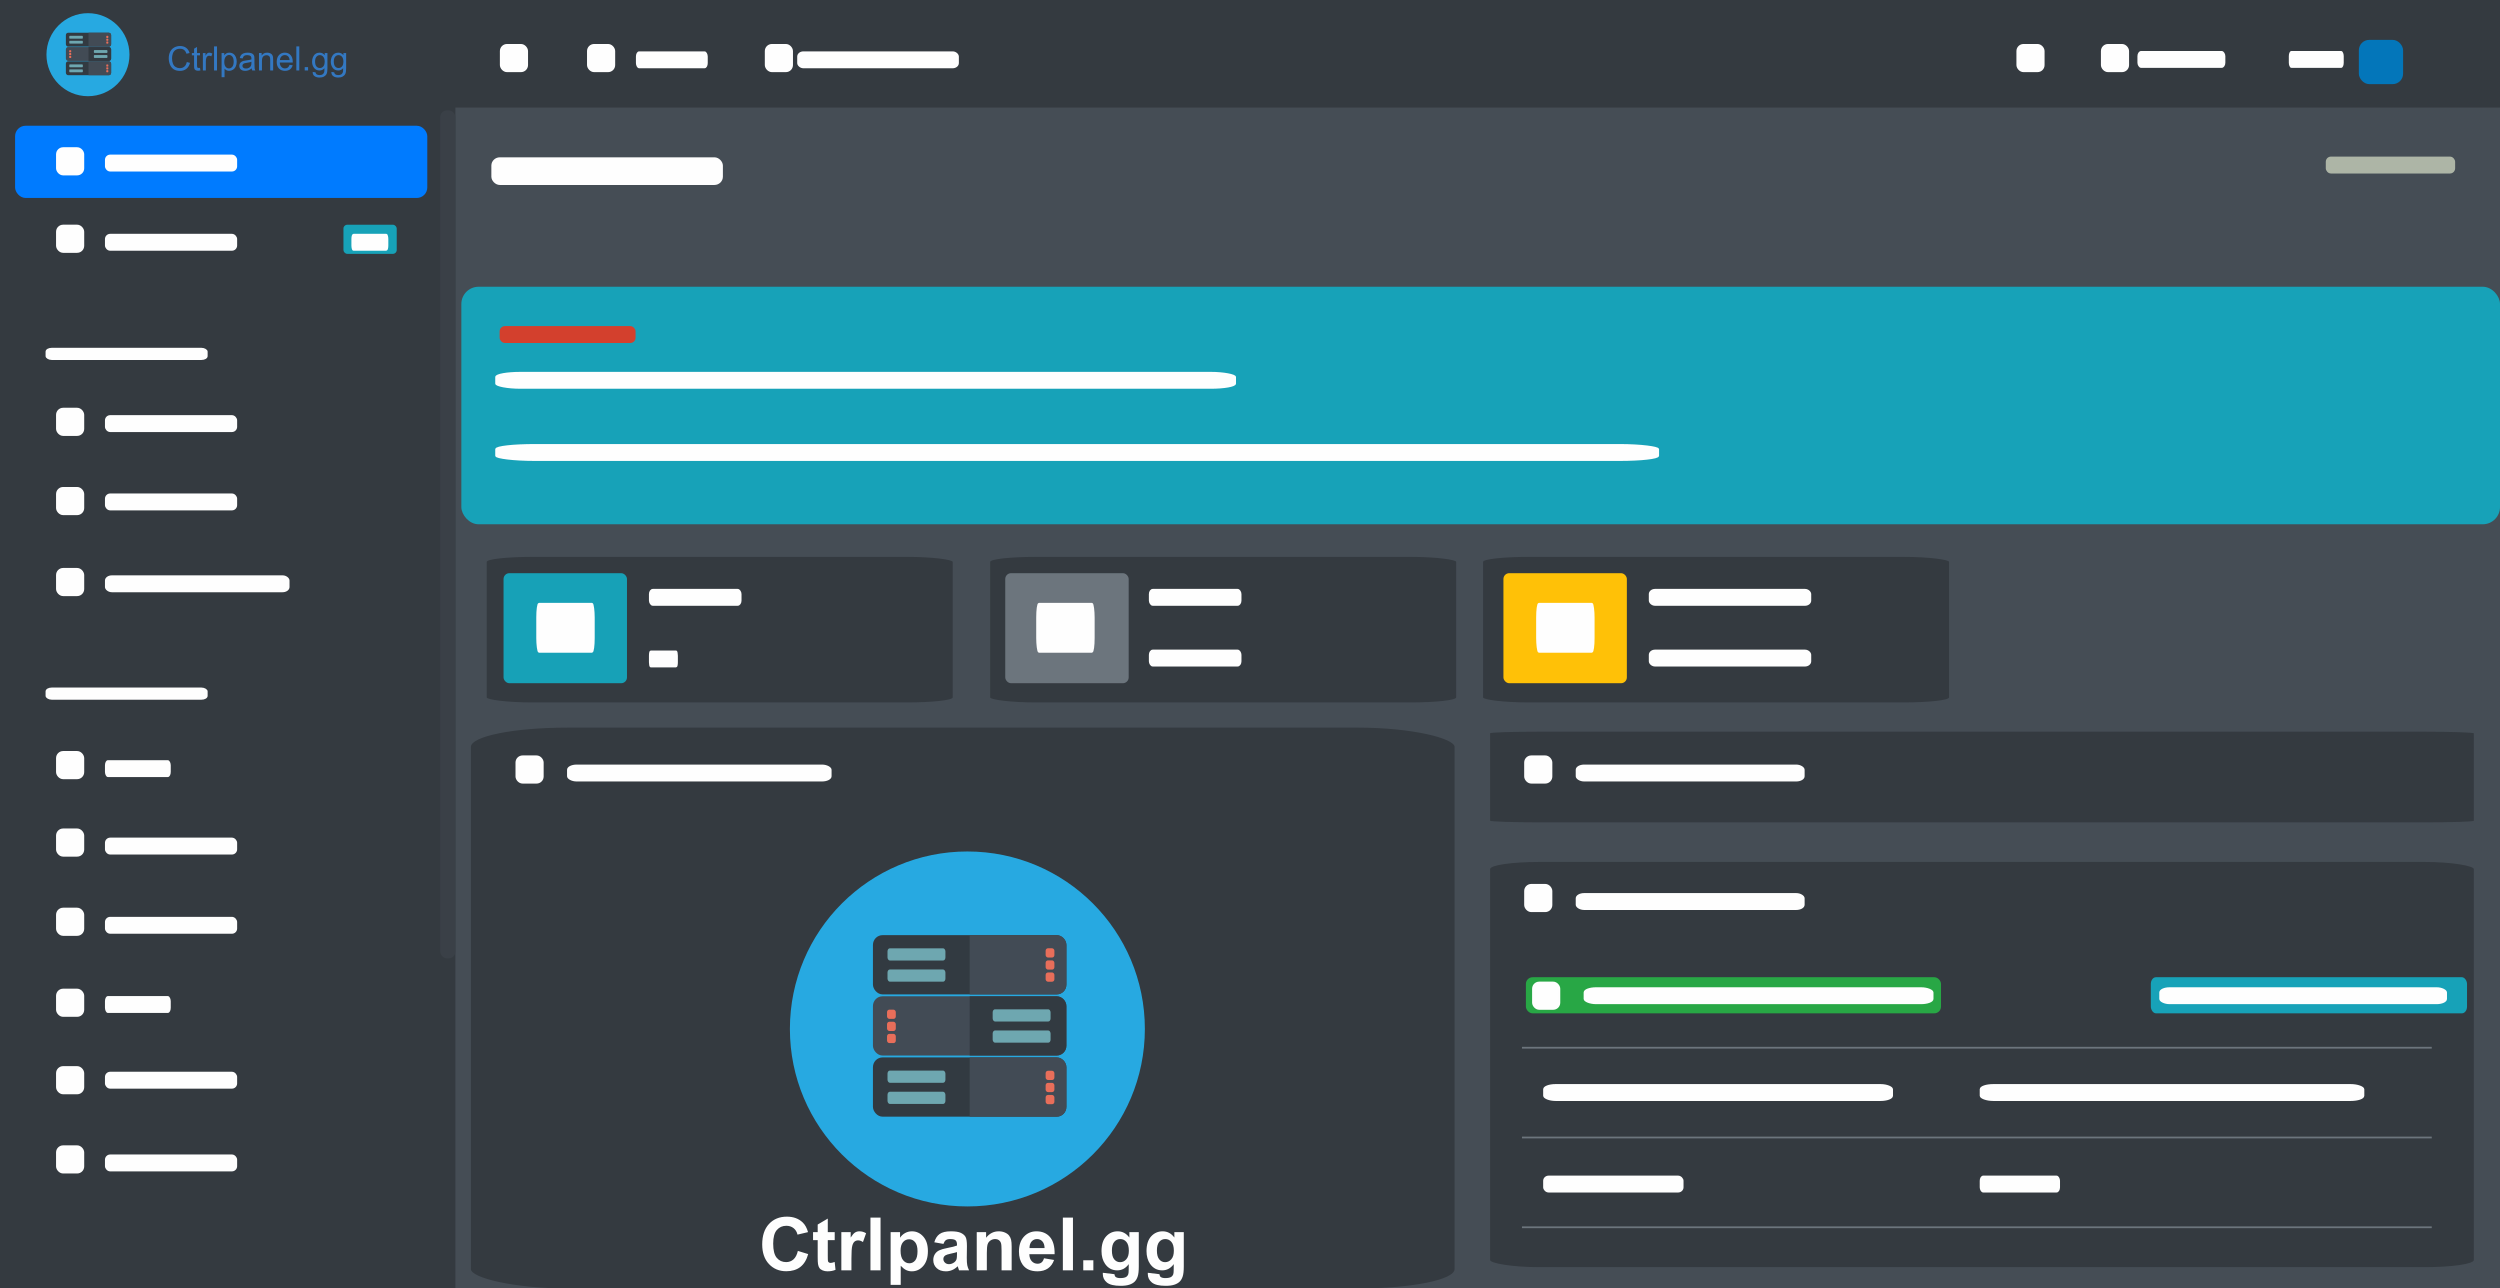 <svg xmlns="http://www.w3.org/2000/svg" xmlns:xlink="http://www.w3.org/1999/xlink" xmlns:xodm="http://www.corel.com/coreldraw/odm/2003" xml:space="preserve" version="1.1" style="shape-rendering:geometricPrecision; text-rendering:geometricPrecision; image-rendering:optimizeQuality; fill-rule:evenodd; clip-rule:evenodd" viewBox="-3437.24 5363.34 28403.53 14638.42">
 <rect x="-3437.24" y="5363.34" width="28403.53" height="14638.42" fill="#333333" stroke="none"/>
 <defs>
  <style type="text/css">
   <![CDATA[
    .str0 {stroke:#FEFEFE;stroke-width:20;stroke-miterlimit:22.926}
    .str1 {stroke:#6C757D;stroke-width:20;stroke-miterlimit:22.926}
    .str3 {stroke:#ADB5A6;stroke-width:20;stroke-miterlimit:22.926}
    .str2 {stroke:#D3402D;stroke-width:20;stroke-miterlimit:22.926}
    .fil10 {fill:none}
    .fil9 {fill:#FEFEFE}
    .fil4 {fill:#007BFF}
    .fil3 {fill:#0376BA}
    .fil5 {fill:#17A1B7}
    .fil2 {fill:#17A2B8}
    .fil13 {fill:#27A9E1}
    .fil8 {fill:#28A745}
    .fil15 {fill:#323A41}
    .fil1 {fill:#343A40}
    .fil20 {fill:#3A4047}
    .fil14 {fill:#424B55}
    .fil0 {fill:#454D55}
    .fil6 {fill:#6C757D}
    .fil16 {fill:#6EA7B0}
    .fil12 {fill:#ADB5A6}
    .fil11 {fill:#D3402D}
    .fil17 {fill:#E86E5A}
    .fil7 {fill:#FFC107}
    .fil19 {fill:#FEFEFE;fill-rule:nonzero}
    .fil18 {fill:#3378C2;fill-rule:nonzero}
   ]]>
  </style>
 </defs>
 <g id="Capa_x0020_1">
  <g id="_1959183204976">
   <rect class="fil0" x="-3437.21" y="5363.34" width="28403.5" height="14638.41"/>
   <rect class="fil1" x="-3437.22" y="5363.34" width="5173.77" height="14638.41"/>
   <rect class="fil1" x="-3437.24" y="5363.35" width="28403.5" height="1222.11"/>
   <rect class="fil1" x="2092.63" y="11690.27" width="5294.38" height="1653.65" rx="516.93" ry="57.07"/>
   <rect class="fil1" x="7812.63" y="11690.27" width="5294.38" height="1653.65" rx="516.93" ry="57.07"/>
   <rect class="fil1" x="13412.63" y="11690.27" width="5294.38" height="1653.65" rx="516.93" ry="57.07"/>
   <rect class="fil1" x="1912.62" y="13630.27" width="11176.2" height="6371.49" rx="1091.21" ry="219.87"/>
   <rect class="fil1" x="13492.62" y="15156.31" width="11176.2" height="4603.76" rx="557.47" ry="81.16"/>
   <rect class="fil1" x="13492.62" y="13676.31" width="11176.2" height="1030.21" rx="557.47" ry="18.16"/>
   <rect class="fil2" x="1804.29" y="8621.1" width="23162" height="2698.75" rx="196.14" ry="196.14"/>
   <rect class="fil3" x="23362.58" y="5816.36" width="502.71" height="502.71" rx="118.29" ry="118.29"/>
   <rect class="fil4" x="-3265.84" y="6792.09" width="4683.14" height="820.21" rx="119.06" ry="119.06"/>
   <rect class="fil5" x="2283.85" y="11875.48" width="1402.3" height="1250.16" rx="66.15" ry="66.15"/>
   <rect class="fil6" x="7983.85" y="11875.48" width="1402.3" height="1250.16" rx="66.15" ry="66.15"/>
   <rect class="fil7" x="13643.85" y="11875.48" width="1402.3" height="1250.16" rx="66.15" ry="66.15"/>
   <rect class="fil2" x="464.85" y="7916.65" width="605.24" height="330.73" rx="43" ry="43"/>
   <rect class="fil8" x="13899.12" y="16466.04" width="4716.21" height="410.1" rx="76.05" ry="76.05"/>
   <rect class="fil2" x="20999.13" y="16466.04" width="3592.49" height="410.1" rx="57.93" ry="76.05"/>
   <rect class="fil9 str0" x="-2790.39" y="7046.06" width="299.86" height="299.86" rx="70.56" ry="70.56"/>
   <rect class="fil9 str0" x="-2790.39" y="7926.06" width="299.86" height="299.86" rx="70.56" ry="70.56"/>
   <rect class="fil9 str0" x="-2790.39" y="10006.06" width="299.86" height="299.86" rx="70.56" ry="70.56"/>
   <rect class="fil9 str0" x="-2790.39" y="10906.06" width="299.86" height="299.86" rx="70.56" ry="70.56"/>
   <rect class="fil9 str0" x="-2790.39" y="11826.06" width="299.86" height="299.86" rx="70.56" ry="70.56"/>
   <rect class="fil9 str0" x="-2790.39" y="13906.06" width="299.86" height="299.86" rx="70.56" ry="70.56"/>
   <rect class="fil9 str0" x="-2790.39" y="14786.06" width="299.86" height="299.86" rx="70.56" ry="70.56"/>
   <rect class="fil9 str0" x="-2790.39" y="15686.06" width="299.86" height="299.86" rx="70.56" ry="70.56"/>
   <rect class="fil9 str0" x="-2790.39" y="16606.06" width="299.86" height="299.86" rx="70.56" ry="70.56"/>
   <rect class="fil9 str0" x="-2790.39" y="17486.06" width="299.86" height="299.86" rx="70.56" ry="70.56"/>
   <rect class="fil9 str0" x="-2790.39" y="18386.06" width="299.86" height="299.86" rx="70.56" ry="70.56"/>
   <rect class="fil9 str0" x="-2234.76" y="7130" width="1481.68" height="171.98" rx="49.17" ry="49.17"/>
   <rect class="fil9 str0" x="-2234.76" y="8030" width="1481.68" height="171.98" rx="49.17" ry="49.17"/>
   <rect class="fil9 str0" x="-2234.76" y="10090" width="1481.68" height="171.98" rx="49.17" ry="49.17"/>
   <rect class="fil9 str0" x="-2234.76" y="10980" width="1481.68" height="171.98" rx="49.17" ry="49.17"/>
   <rect class="fil9 str0" x="-2234.76" y="11910" width="2076.99" height="171.98" rx="68.93" ry="49.17"/>
   <rect class="fil9 str0" x="-2234.76" y="14010" width="727.61" height="171.98" rx="24.15" ry="49.17"/>
   <rect class="fil9 str0" x="-2234.76" y="14890" width="1481.68" height="171.98" rx="49.17" ry="49.17"/>
   <rect class="fil9 str0" x="-2234.76" y="15790" width="1481.68" height="171.98" rx="49.17" ry="49.17"/>
   <rect class="fil9 str0" x="-2234.76" y="17550" width="1481.68" height="171.98" rx="49.17" ry="49.17"/>
   <rect class="fil9 str0" x="-2234.76" y="16690" width="727.61" height="171.98" rx="24.15" ry="49.17"/>
   <rect class="fil9 str0" x="-2234.76" y="18490" width="1481.68" height="171.98" rx="49.17" ry="49.17"/>
   <rect class="fil9 str0" x="-2909.45" y="9324.88" width="1821.23" height="118.29" rx="60.44" ry="33.82"/>
   <rect class="fil9 str0" x="-2909.45" y="13184.88" width="1821.23" height="118.29" rx="60.44" ry="33.82"/>
   <rect class="fil9 str0" x="3242.13" y="5873.07" width="299.86" height="299.86" rx="70.56" ry="70.56"/>
   <rect class="fil9 str0" x="3797.76" y="5957.01" width="796.07" height="171.98" rx="26.42" ry="49.17"/>
   <rect class="fil9 str0" x="2252.13" y="5873.07" width="299.86" height="299.86" rx="70.56" ry="70.56"/>
   <rect class="fil9 str0" x="5262.13" y="5873.07" width="299.86" height="299.86" rx="70.56" ry="70.56"/>
   <rect class="fil9 str0" x="5630.12" y="5957.01" width="1816.82" height="171.98" rx="60.29" ry="49.17"/>
   <rect class="fil9 str0" x="20442.13" y="5873.07" width="299.86" height="299.86" rx="70.56" ry="70.56"/>
   <rect class="fil9 str0" x="20856.96" y="5952.6" width="978.97" height="171.98" rx="32.49" ry="49.17"/>
   <rect class="fil9 str0" x="19482.13" y="5873.07" width="299.86" height="299.86" rx="70.56" ry="70.56"/>
   <rect class="fil9 str0" x="22576.96" y="5952.6" width="603.94" height="171.98" rx="20.04" ry="49.17"/>
   <rect class="fil9 str0" x="565.24" y="8030" width="399.4" height="171.98" rx="13.25" ry="49.17"/>
   <rect class="fil9 str0" x="2155.25" y="7160.55" width="2610.6" height="294.4" rx="86.63" ry="84.17"/>
   <rect class="fil9 str0" x="2199.35" y="9598.27" width="8396.17" height="171.98" rx="278.63" ry="49.17"/>
   <rect class="fil9 str0" x="2199.35" y="10418.27" width="13202.79" height="171.98" rx="438.14" ry="49.17"/>
   <rect class="fil9 str0" x="3945.6" y="12063.99" width="1031.94" height="171.98" rx="34.25" ry="49.17"/>
   <rect class="fil9 str0" x="3945.6" y="12763.99" width="308.74" height="171.98" rx="10.25" ry="49.17"/>
   <rect class="fil9 str0" x="2665.6" y="12222.74" width="643.88" height="546.25" rx="21.37" ry="156.18"/>
   <rect class="fil9 str0" x="9625.6" y="12063.99" width="1031.94" height="171.98" rx="34.25" ry="49.17"/>
   <rect class="fil9 str0" x="8345.6" y="12222.74" width="643.88" height="546.25" rx="21.37" ry="156.18"/>
   <rect class="fil9 str0" x="9625.6" y="12753.99" width="1031.94" height="171.98" rx="34.25" ry="49.17"/>
   <rect class="fil9 str0" x="15305.6" y="12063.99" width="1825.18" height="171.98" rx="60.57" ry="49.17"/>
   <rect class="fil9 str0" x="14025.6" y="12222.74" width="643.88" height="546.25" rx="21.37" ry="156.18"/>
   <rect class="fil9 str0" x="15305.6" y="12753.99" width="1825.18" height="171.98" rx="60.57" ry="49.17"/>
   <rect class="fil9 str0" x="2429.61" y="13956.06" width="299.86" height="299.86" rx="70.56" ry="70.56"/>
   <rect class="fil9 str0" x="3015.24" y="14060" width="2985.46" height="171.98" rx="99.07" ry="49.17"/>
   <rect class="fil9 str0" x="13889.61" y="13956.06" width="299.86" height="299.86" rx="70.56" ry="70.56"/>
   <rect class="fil9 str0" x="14475.24" y="14060" width="2580.64" height="171.98" rx="85.64" ry="49.17"/>
   <rect class="fil9 str0" x="13889.61" y="15416.06" width="299.86" height="299.86" rx="70.56" ry="70.56"/>
   <rect class="fil9 str0" x="14475.24" y="15520" width="2580.64" height="171.98" rx="85.64" ry="49.17"/>
   <rect class="fil9 str0" x="13979.61" y="16526.06" width="299.86" height="299.86" rx="70.56" ry="70.56"/>
   <rect class="fil9 str0" x="14565.24" y="16590" width="3954.65" height="171.98" rx="131.24" ry="49.17"/>
   <rect class="fil9 str0" x="21105.24" y="16590" width="3248.76" height="171.98" rx="107.81" ry="49.17"/>
   <line class="fil10 str1" x1="13854.44" y1="17266.92" x2="24190.85" y2="17266.92"/>
   <line class="fil10 str1" x1="13854.44" y1="18286.92" x2="24190.85" y2="18286.92"/>
   <line class="fil10 str1" x1="13854.44" y1="19306.92" x2="24190.85" y2="19306.92"/>
   <rect class="fil9 str0" x="14105.24" y="17690" width="3954.65" height="171.98" rx="131.24" ry="49.17"/>
   <rect class="fil9 str0" x="14105.24" y="18730" width="1574.83" height="171.98" rx="52.26" ry="49.17"/>
   <rect class="fil9 str0" x="19065.24" y="17690" width="4349.49" height="171.98" rx="144.34" ry="49.17"/>
   <rect class="fil9 str0" x="19065.24" y="18730" width="892.26" height="171.98" rx="29.61" ry="49.17"/>
   <rect class="fil11 str2" x="2249.34" y="9078.27" width="1524.44" height="171.98" rx="50.59" ry="49.17"/>
   <rect class="fil12 str3" x="22996.96" y="7152.6" width="1449.66" height="171.98" rx="48.11" ry="49.17"/>
   <g>
    <circle class="fil13" cx="7553.58" cy="17053.74" r="2016.46"/>
    <g>
     <g>
      <rect class="fil14" x="6480.51" y="16682.52" width="2198.08" height="673.17" rx="108.77" ry="111.48"/>
      <path class="fil15" d="M8678.59 16793.99l0 450.22c0,61.32 -50.16,111.48 -111.48,111.48l-987.56 0 0 -673.17 987.56 0c61.32,0 111.48,50.16 111.48,111.47z"/>
     </g>
     <g>
      <rect class="fil15" x="6480.51" y="15987.96" width="2198.08" height="673.17" rx="108.77" ry="111.48"/>
      <path class="fil14" d="M8678.59 16099.44l0 450.22c0,61.31 -50.16,111.47 -111.48,111.47l-987.56 0 0 -673.17 987.56 0c61.32,0 111.48,50.16 111.48,111.48z"/>
     </g>
     <rect class="fil15" x="6480.51" y="17377.08" width="2198.08" height="673.17" rx="108.77" ry="111.48"/>
     <path class="fil14" d="M8678.59 17488.55l0 450.22c0,61.31 -50.16,111.48 -111.48,111.48l-987.56 0 0 -673.17 987.56 0c61.32,0 111.48,50.16 111.48,111.47z"/>
     <g>
      <rect class="fil16" x="6646.1" y="16137.61" width="658.02" height="138.53" rx="25.97" ry="34.63"/>
      <rect class="fil16" x="6646.1" y="16378.13" width="658.02" height="138.53" rx="25.97" ry="34.63"/>
     </g>
     <g>
      <rect class="fil16" x="6646.1" y="17526.72" width="658.02" height="138.53" rx="25.97" ry="34.63"/>
      <rect class="fil16" x="6646.1" y="17767.24" width="658.02" height="138.53" rx="25.97" ry="34.63"/>
     </g>
     <g>
      <rect class="fil16" x="7840.92" y="16830.49" width="658.02" height="138.53" rx="25.97" ry="34.63"/>
      <rect class="fil16" x="7840.92" y="17071.01" width="658.02" height="138.53" rx="25.97" ry="34.63"/>
     </g>
     <g>
      <rect class="fil17" x="8442.66" y="16137.18" width="99.57" height="104.98" rx="25.98" ry="27.39"/>
      <rect class="fil17" x="8442.66" y="16274.62" width="99.57" height="104.98" rx="25.98" ry="27.39"/>
      <rect class="fil17" x="8442.66" y="16412.06" width="99.57" height="104.98" rx="25.98" ry="27.39"/>
     </g>
     <g>
      <rect class="fil17" x="8442.66" y="17528.75" width="99.57" height="104.98" rx="25.98" ry="27.39"/>
      <rect class="fil17" x="8442.66" y="17666.19" width="99.57" height="104.98" rx="25.98" ry="27.39"/>
      <rect class="fil17" x="8442.66" y="17803.63" width="99.57" height="104.98" rx="25.98" ry="27.39"/>
     </g>
     <g>
      <rect class="fil17" x="6640.71" y="16834.52" width="99.57" height="104.98" rx="25.98" ry="27.39"/>
      <rect class="fil17" x="6640.71" y="16971.95" width="99.57" height="104.98" rx="25.98" ry="27.39"/>
      <rect class="fil17" x="6640.71" y="17109.39" width="99.57" height="104.98" rx="25.98" ry="27.39"/>
     </g>
    </g>
   </g>
   <g>
    <circle class="fil13" cx="-2437.75" cy="5984.7" r="471.7"/>
    <g>
     <g>
      <rect class="fil14" x="-2688.77" y="5897.86" width="514.18" height="157.47" rx="25.44" ry="26.08"/>
      <path class="fil15" d="M-2174.59 5923.94l0 105.31c0,14.34 -11.73,26.08 -26.07,26.08l-231.02 0 0 -157.47 231.02 0c14.34,0 26.07,11.73 26.07,26.08z"/>
     </g>
     <g>
      <rect class="fil15" x="-2688.77" y="5735.39" width="514.18" height="157.47" rx="25.44" ry="26.08"/>
      <path class="fil14" d="M-2174.59 5761.46l0 105.32c0,14.34 -11.73,26.08 -26.07,26.08l-231.02 0 0 -157.47 231.02 0c14.34,0 26.07,11.73 26.07,26.07z"/>
     </g>
     <rect class="fil15" x="-2688.77" y="6060.33" width="514.18" height="157.47" rx="25.44" ry="26.08"/>
     <path class="fil14" d="M-2174.59 6086.41l0 105.32c0,14.34 -11.73,26.07 -26.07,26.07l-231.02 0 0 -157.47 231.02 0c14.34,0 26.07,11.74 26.07,26.08z"/>
     <g>
      <rect class="fil16" x="-2650.03" y="5770.39" width="153.93" height="32.41" rx="6.08" ry="8.1"/>
      <rect class="fil16" x="-2650.03" y="5826.65" width="153.93" height="32.41" rx="6.08" ry="8.1"/>
     </g>
     <g>
      <rect class="fil16" x="-2650.03" y="6095.34" width="153.93" height="32.41" rx="6.08" ry="8.1"/>
      <rect class="fil16" x="-2650.03" y="6151.6" width="153.93" height="32.41" rx="6.08" ry="8.1"/>
     </g>
     <g>
      <rect class="fil16" x="-2370.54" y="5932.47" width="153.93" height="32.41" rx="6.08" ry="8.1"/>
      <rect class="fil16" x="-2370.54" y="5988.74" width="153.93" height="32.41" rx="6.08" ry="8.1"/>
     </g>
     <g>
      <rect class="fil17" x="-2229.78" y="5770.29" width="23.29" height="24.56" rx="6.08" ry="6.41"/>
      <rect class="fil17" x="-2229.78" y="5802.44" width="23.29" height="24.56" rx="6.08" ry="6.41"/>
      <rect class="fil17" x="-2229.78" y="5834.59" width="23.29" height="24.56" rx="6.08" ry="6.41"/>
     </g>
     <g>
      <rect class="fil17" x="-2229.78" y="6095.81" width="23.29" height="24.56" rx="6.08" ry="6.41"/>
      <rect class="fil17" x="-2229.78" y="6127.96" width="23.29" height="24.56" rx="6.08" ry="6.41"/>
      <rect class="fil17" x="-2229.78" y="6160.11" width="23.29" height="24.56" rx="6.08" ry="6.41"/>
     </g>
     <g>
      <rect class="fil17" x="-2651.29" y="5933.41" width="23.29" height="24.56" rx="6.08" ry="6.41"/>
      <rect class="fil17" x="-2651.29" y="5965.56" width="23.29" height="24.56" rx="6.08" ry="6.41"/>
      <rect class="fil17" x="-2651.29" y="5997.71" width="23.29" height="24.56" rx="6.08" ry="6.41"/>
     </g>
    </g>
   </g>
   <path class="fil18" d="M-1314.87 6068.22l36.29 9.17c-7.58,29.73 -21.2,52.34 -40.88,67.94 -19.68,15.6 -43.75,23.43 -72.21,23.43 -29.42,0 -53.36,-5.98 -71.83,-18.02 -18.47,-11.97 -32.48,-29.35 -42.09,-52.09 -9.62,-22.79 -14.46,-47.18 -14.46,-73.29 0,-28.46 5.42,-53.3 16.31,-74.5 10.88,-21.21 26.36,-37.32 46.42,-48.33 20.06,-11.02 42.15,-16.5 66.22,-16.5 27.38,0 50.37,6.94 68.97,20.89 18.65,13.95 31.64,33.49 38.97,58.71l-35.54 8.41c-6.3,-19.87 -15.53,-34.39 -27.57,-43.43 -12.03,-9.11 -27.19,-13.63 -45.46,-13.63 -20.95,0 -38.53,5.03 -52.6,15.09 -14.08,10.06 -24.01,23.63 -29.68,40.57 -5.73,17 -8.59,34.51 -8.59,52.53 0,23.24 3.37,43.56 10.12,60.88 6.75,17.38 17.26,30.31 31.52,38.9 14.27,8.6 29.68,12.87 46.3,12.87 20.25,0 37.31,-5.86 51.32,-17.51 14.01,-11.72 23.5,-29.04 28.47,-52.09zm149.83 65.97l4.59 29.67c-9.43,1.98 -17.9,2.99 -25.28,2.99 -12.17,0 -21.59,-1.91 -28.34,-5.79 -6.69,-3.88 -11.4,-8.92 -14.14,-15.22 -2.74,-6.3 -4.07,-19.55 -4.07,-39.73l0 -114.24 -24.84 0 0 -25.98 24.84 0 0 -49.04 33.62 -20.18 0 69.22 33.62 0 0 25.98 -33.62 0 0 116.15c0,9.61 0.57,15.79 1.78,18.53 1.15,2.73 3.06,4.9 5.73,6.55 2.68,1.6 6.5,2.42 11.47,2.42 3.69,0 8.59,-0.44 14.64,-1.33zm32.79 29.99l0 -198.29 30.19 0 0 30.37c7.7,-14.07 14.84,-23.37 21.39,-27.83 6.56,-4.52 13.76,-6.75 21.59,-6.75 11.34,0 22.86,3.57 34.58,10.64l-11.97 31.01c-8.15,-4.59 -16.3,-6.88 -24.46,-6.88 -7.32,0 -13.88,2.23 -19.67,6.62 -5.8,4.4 -9.94,10.51 -12.42,18.34 -3.76,11.91 -5.6,24.97 -5.6,39.17l0 103.6 -33.63 0zm126.85 0l0 -273.56 33.62 0 0 273.56 -33.62 0zm85.65 76.03l0 -274.32 30.56 0 0 26.04c7.2,-10.06 15.35,-17.64 24.45,-22.67 9.05,-5.03 20.06,-7.58 32.99,-7.58 16.94,0 31.84,4.33 44.77,13.06 12.92,8.66 22.67,20.95 29.29,36.74 6.56,15.86 9.87,33.18 9.87,52.09 0,20.18 -3.63,38.4 -10.89,54.63 -7.26,16.18 -17.83,28.6 -31.71,37.26 -13.82,8.59 -28.4,12.92 -43.69,12.92 -11.2,0 -21.26,-2.35 -30.12,-7.07 -8.91,-4.71 -16.17,-10.63 -21.9,-17.83l0 96.73 -33.62 0zm30.56 -173.97c0,25.41 5.16,44.2 15.41,56.36 10.32,12.16 22.8,18.27 37.45,18.27 14.9,0 27.63,-6.3 38.2,-18.91 10.64,-12.61 15.92,-32.09 15.92,-58.52 0,-25.22 -5.16,-44.06 -15.54,-56.61 -10.38,-12.54 -22.73,-18.78 -37.12,-18.78 -14.26,0 -26.87,6.68 -37.83,19.99 -11.01,13.37 -16.49,32.73 -16.49,58.2zm311.45 73.11c-12.48,10.63 -24.52,18.08 -36.04,22.47 -11.53,4.4 -23.88,6.56 -37.13,6.56 -21.78,0 -38.52,-5.28 -50.24,-15.92 -11.72,-10.57 -17.58,-24.13 -17.58,-40.62 0,-9.68 2.23,-18.53 6.63,-26.56 4.45,-8.02 10.25,-14.39 17.38,-19.23 7.2,-4.84 15.22,-8.53 24.2,-11.01 6.62,-1.72 16.62,-3.38 29.93,-5.04 27.12,-3.18 47.18,-7.06 59.98,-11.52 0.13,-4.59 0.19,-7.52 0.19,-8.72 0,-13.63 -3.18,-23.25 -9.55,-28.85 -8.59,-7.58 -21.39,-11.34 -38.33,-11.34 -15.86,0 -27.57,2.81 -35.09,8.35 -7.58,5.54 -13.12,15.34 -16.75,29.48l-32.85 -4.59c2.99,-14.07 7.89,-25.47 14.77,-34.13 6.88,-8.66 16.81,-15.28 29.8,-19.99 12.93,-4.65 28.02,-7.01 45.08,-7.01 16.94,0 30.76,1.98 41.4,5.99 10.57,4.01 18.4,8.98 23.37,15.03 4.96,6.05 8.46,13.69 10.5,22.92 1.08,5.73 1.66,16.05 1.66,30.88l0 44.58c0,31.14 0.7,50.82 2.1,59.16 1.34,8.34 4.14,16.3 8.21,23.94l-35.15 0c-3.37,-7.07 -5.54,-15.35 -6.49,-24.83zm-2.68 -74.51c-12.22,4.97 -30.56,9.17 -55.01,12.61 -13.89,1.97 -23.69,4.2 -29.42,6.69 -5.73,2.48 -10.13,6.11 -13.25,10.82 -3.12,4.78 -4.71,10.06 -4.71,15.92 0,8.85 3.37,16.3 10.19,22.22 6.81,5.93 16.75,8.92 29.8,8.92 12.93,0 24.45,-2.8 34.58,-8.47 10.06,-5.6 17.51,-13.31 22.22,-23.05 3.63,-7.58 5.41,-18.72 5.41,-33.43l0.19 -12.23zm85.65 99.34l0 -198.29 30.18 0 0 28.14c14.52,-21.59 35.53,-32.35 62.98,-32.35 11.97,0 22.92,2.17 32.92,6.43 10,4.27 17.51,9.94 22.48,16.88 4.97,6.94 8.47,15.22 10.44,24.77 1.21,6.24 1.85,17.13 1.85,32.67l0 121.75 -33.62 0 0 -120.48c0,-13.69 -1.28,-23.94 -3.89,-30.69 -2.61,-6.75 -7.26,-12.16 -13.88,-16.24 -6.62,-4.01 -14.46,-6.05 -23.37,-6.05 -14.26,0 -26.55,4.52 -36.93,13.63 -10.38,9.04 -15.54,26.3 -15.54,51.64l0 108.19 -33.62 0zm347.74 -64.19l34.77 4.59c-5.41,20.18 -15.54,35.91 -30.31,47.06 -14.78,11.14 -33.63,16.74 -56.61,16.74 -28.91,0 -51.84,-8.91 -68.78,-26.74 -16.93,-17.77 -25.4,-42.79 -25.4,-74.95 0,-33.24 8.53,-59.1 25.66,-77.43 17.13,-18.41 39.35,-27.58 66.67,-27.58 26.43,0 48.01,8.98 64.76,27 16.75,18.02 25.15,43.37 25.15,76.03 0,1.98 -0.06,4.97 -0.19,8.92l-147.67 0c1.28,21.71 7.39,38.4 18.47,49.92 11.02,11.53 24.83,17.32 41.33,17.32 12.29,0 22.79,-3.24 31.45,-9.74 8.73,-6.49 15.61,-16.87 20.7,-31.14zm-110.04 -53.87l110.42 0c-1.46,-16.68 -5.73,-29.16 -12.67,-37.51 -10.63,-12.92 -24.52,-19.42 -41.52,-19.42 -15.41,0 -28.34,5.16 -38.84,15.48 -10.45,10.31 -16.24,24.13 -17.39,41.45zm186.51 118.06l0 -273.56 33.62 0 0 273.56 -33.62 0zm95.2 0l0 -38.21 38.21 0 0 38.21 -38.21 0zm90.42 16.43l32.48 4.58c1.33,10.07 5.15,17.39 11.39,22.04 8.35,6.17 19.74,9.29 34.2,9.29 15.54,0 27.57,-3.12 36.04,-9.29 8.47,-6.18 14.2,-14.9 17.19,-26.05 1.72,-6.81 2.55,-21.14 2.42,-42.98 -14.71,17.32 -32.98,25.98 -54.89,25.98 -27.25,0 -48.39,-9.81 -63.29,-29.48 -14.97,-19.62 -22.42,-43.18 -22.42,-70.62 0,-18.91 3.44,-36.36 10.25,-52.35 6.82,-15.98 16.75,-28.27 29.74,-36.99 12.99,-8.73 28.28,-13.06 45.85,-13.06 23.37,0 42.67,9.55 57.82,28.66l0 -24.45 30.95 0 0 171.23c0,30.88 -3.12,52.72 -9.43,65.59 -6.24,12.86 -16.23,23.05 -29.8,30.5 -13.62,7.45 -30.37,11.2 -50.24,11.2 -23.62,0 -42.66,-5.28 -57.18,-15.91 -14.58,-10.58 -21.59,-26.56 -21.08,-47.89zm27.51 -118.95c0,25.91 5.16,44.83 15.47,56.74 10.38,11.9 23.31,17.89 38.85,17.89 15.47,0 28.4,-5.92 38.9,-17.77 10.45,-11.84 15.67,-30.44 15.67,-55.78 0,-24.2 -5.41,-42.47 -16.18,-54.76 -10.76,-12.29 -23.75,-18.41 -38.9,-18.41 -14.97,0 -27.64,6.05 -38.15,18.15 -10.44,12.1 -15.66,30.06 -15.66,53.94zm184.98 118.95l32.48 4.58c1.33,10.07 5.15,17.39 11.39,22.04 8.35,6.17 19.74,9.29 34.2,9.29 15.54,0 27.57,-3.12 36.04,-9.29 8.47,-6.18 14.2,-14.9 17.19,-26.05 1.72,-6.81 2.55,-21.14 2.42,-42.98 -14.71,17.32 -32.98,25.98 -54.89,25.98 -27.25,0 -48.39,-9.81 -63.29,-29.48 -14.97,-19.62 -22.42,-43.18 -22.42,-70.62 0,-18.91 3.44,-36.36 10.25,-52.35 6.82,-15.98 16.75,-28.27 29.74,-36.99 12.99,-8.73 28.28,-13.06 45.85,-13.06 23.37,0 42.67,9.55 57.82,28.66l0 -24.45 30.95 0 0 171.23c0,30.88 -3.12,52.72 -9.43,65.59 -6.24,12.86 -16.23,23.05 -29.8,30.5 -13.62,7.45 -30.37,11.2 -50.24,11.2 -23.62,0 -42.66,-5.28 -57.18,-15.91 -14.58,-10.58 -21.59,-26.56 -21.08,-47.89zm27.51 -118.95c0,25.91 5.16,44.83 15.47,56.74 10.38,11.9 23.31,17.89 38.85,17.89 15.47,0 28.4,-5.92 38.9,-17.77 10.45,-11.84 15.67,-30.44 15.67,-55.78 0,-24.2 -5.41,-42.47 -16.18,-54.76 -10.76,-12.29 -23.75,-18.41 -38.9,-18.41 -14.97,0 -27.64,6.05 -38.15,18.15 -10.44,12.1 -15.66,30.06 -15.66,53.94z"/>
   <path class="fil19" d="M5627.6 19575.46l117.18 36c-17.99,65.98 -47.99,114.94 -89.84,147.03 -41.85,31.94 -94.86,47.98 -159.16,47.98 -79.66,0 -145.08,-27.2 -196.42,-81.6 -51.19,-54.41 -76.86,-128.76 -76.86,-223.2 0,-99.74 25.81,-177.3 77.28,-232.54 51.48,-55.25 119.27,-82.87 203.25,-82.87 73.38,0 132.94,21.77 178.7,65.15 27.34,25.67 47.71,62.5 61.38,110.62l-119.69 28.46c-7.12,-30.97 -21.9,-55.52 -44.36,-73.52 -22.6,-17.99 -49.94,-26.92 -82.03,-26.92 -44.5,0 -80.63,15.9 -108.25,47.85 -27.76,31.8 -41.57,83.42 -41.57,154.84 0,75.61 13.67,129.6 40.87,161.68 27.34,32.22 62.78,48.27 106.44,48.27 32.22,0 59.98,-10.19 83.14,-30.69 23.16,-20.51 39.9,-52.59 49.94,-96.54zm418.64 -213.43l0 91.23 -78.68 0 0 175.91c0,35.71 0.7,56.5 2.23,62.36 1.54,5.86 4.89,10.74 10.33,14.64 5.3,3.77 11.72,5.72 19.39,5.72 10.74,0 26.08,-3.62 46.31,-11.02l9.63 89.28c-26.65,11.44 -56.78,17.16 -90.54,17.16 -20.64,0 -39.2,-3.49 -55.8,-10.46 -16.6,-6.98 -28.73,-16.04 -36.41,-27.06 -7.81,-11.16 -13.11,-26.09 -16.18,-45.06 -2.37,-13.39 -3.62,-40.46 -3.62,-81.33l0 -190.14 -52.74 0 0 -91.23 52.74 0 0 -86.21 114.66 -67.79 0 154 78.68 0zm190 434.4l-114.67 0 0 -434.4 106.3 0 0 61.66c18.27,-29.15 34.73,-48.27 49.38,-57.33 14.65,-9.07 31.25,-13.53 49.8,-13.53 26.23,0 51.48,7.25 75.75,21.62l-35.57 100.16c-19.39,-12.56 -37.39,-18.83 -53.99,-18.83 -16.18,0 -29.85,4.46 -41.01,13.25 -11.16,8.93 -19.95,24.83 -26.37,47.98 -6.41,23.16 -9.62,71.71 -9.62,145.5l0 133.92zm216.08 0l0 -599.28 114.67 0 0 599.28 -114.67 0zm229.2 -434.4l107.13 0 0 63.75c13.95,-21.76 32.64,-39.34 56.36,-52.87 23.71,-13.39 50.08,-20.08 78.95,-20.08 50.36,0 93.19,19.8 128.34,59.42 35.16,39.48 52.73,94.72 52.73,165.31 0,72.68 -17.71,129.03 -53.15,169.35 -35.43,40.31 -78.39,60.4 -128.89,60.4 -24,0 -45.76,-4.74 -65.29,-14.37 -19.39,-9.48 -40.03,-25.8 -61.52,-48.96l0 217.34 -114.66 0 0 -599.29zm112.99 210.51c0,48.96 9.62,85.09 29.01,108.52 19.26,23.3 42.83,35.02 70.45,35.02 26.65,0 48.83,-10.74 66.54,-32.23 17.72,-21.48 26.51,-56.63 26.51,-105.6 0,-45.75 -9.07,-79.65 -27.34,-101.83 -18.14,-22.18 -40.74,-33.2 -67.66,-33.2 -28.04,0 -51.34,10.88 -69.75,32.64 -18.55,21.76 -27.76,53.99 -27.76,96.68zm486.99 -76.59l-103.79 -18.41c11.72,-42.41 31.94,-73.8 60.54,-94.16 28.6,-20.37 71.15,-30.55 127.5,-30.55 51.2,0 89.42,5.99 114.53,18.13 24.97,12.14 42.69,27.48 52.87,46.17 10.18,18.7 15.35,52.87 15.35,102.81l-1.68 133.92c0,38.09 1.82,66.26 5.44,84.4 3.63,18.13 10.46,37.52 20.51,58.17l-113.83 0c-2.93,-7.53 -6.7,-18.69 -11.02,-33.48 -1.82,-6.84 -3.21,-11.3 -4.05,-13.39 -19.53,19.25 -40.45,33.62 -62.77,43.24 -22.32,9.63 -46.04,14.51 -71.29,14.51 -44.5,0 -79.65,-12.14 -105.32,-36.41 -25.66,-24.13 -38.5,-54.82 -38.5,-91.93 0,-24.41 5.86,-46.31 17.58,-65.56 11.72,-19.11 28.04,-33.9 49.24,-44.08 21.07,-10.19 51.48,-19.11 91.23,-26.79 53.57,-10.04 90.82,-19.53 111.46,-28.18l0 -11.57c0,-22.32 -5.44,-38.23 -16.32,-47.85 -11.02,-9.49 -31.66,-14.23 -61.94,-14.23 -20.5,0 -36.41,4.04 -47.84,12.28 -11.58,8.09 -20.79,22.45 -27.9,42.96zm154 92.91c-14.64,4.88 -37.94,10.74 -69.89,17.57 -31.8,6.84 -52.73,13.53 -62.49,19.95 -14.93,10.74 -22.46,24.13 -22.46,40.46 0,16.18 6,29.99 17.99,41.71 12,11.71 27.21,17.57 45.76,17.57 20.65,0 40.45,-6.83 59.29,-20.36 13.81,-10.47 23.01,-23.02 27.34,-38.09 2.93,-9.76 4.46,-28.45 4.46,-55.94l0 -22.87zm621.19 207.57l-114.67 0 0 -221.38c0,-46.88 -2.51,-77.15 -7.39,-90.82 -5.02,-13.81 -12.97,-24.41 -24.13,-32.08 -11.16,-7.67 -24.55,-11.44 -40.18,-11.44 -20.08,0 -38.08,5.44 -53.98,16.32 -16.05,10.88 -26.93,25.39 -32.79,43.25 -5.99,17.99 -8.92,51.19 -8.92,99.74l0 196.41 -114.67 0 0 -434.4 106.3 0 0 63.75c38.08,-48.68 85.93,-72.95 143.82,-72.95 25.39,0 48.68,4.6 69.75,13.67 21.2,9.2 37.11,20.78 47.85,34.87 10.88,14.23 18.41,30.27 22.6,48.27 4.32,17.99 6.41,43.66 6.41,77.14l0 269.65zm367.3 -137.27l114.67 19.25c-14.65,41.99 -37.95,73.94 -69.61,95.98 -31.81,21.9 -71.56,32.92 -119.13,32.92 -75.47,0 -131.41,-24.69 -167.54,-74.07 -28.6,-39.62 -42.97,-89.56 -42.97,-149.96 0,-71.98 18.84,-128.48 56.36,-169.21 37.53,-40.88 85.09,-61.24 142.57,-61.24 64.45,0 115.36,21.34 152.75,64.03 37.25,42.68 55.1,108.11 53.43,196.27l-287.09 0c0.84,34.04 10.04,60.54 27.76,79.51 17.58,18.98 39.62,28.46 65.84,28.46 18,0 33.06,-4.88 45.2,-14.65 12.28,-9.76 21.48,-25.52 27.76,-47.29zm6.7 -116.34c-0.84,-33.34 -9.35,-58.73 -25.67,-76.02 -16.32,-17.44 -36.13,-26.09 -59.57,-26.09 -24.97,0 -45.61,9.21 -61.93,27.48 -16.33,18.27 -24.28,43.24 -24,74.63l171.17 0zm207.71 253.61l0 -599.28 114.67 0 0 599.28 -114.67 0zm231.71 0l0 -114.67 114.66 0 0 114.67 -114.66 0zm222.49 27.62l131.41 15.9c2.23,15.49 7.25,26.09 15.07,31.95 11.02,8.23 28.17,12.41 51.61,12.41 29.99,0 52.45,-4.46 67.52,-13.53 10.04,-6 17.71,-15.62 22.87,-29.01 3.49,-9.49 5.31,-27.21 5.31,-52.73l0.55 -63.48c-34.59,47.29 -78.12,70.87 -130.57,70.87 -58.31,0 -104.62,-24.69 -138.66,-73.93 -26.78,-38.92 -40.17,-87.47 -40.17,-145.36 0,-72.82 17.57,-128.34 52.59,-166.7 35.01,-38.36 78.67,-57.61 130.85,-57.61 53.7,0 98.06,23.57 132.94,70.72l0 -61.52 107.13 0 0 389.48c0,51.2 -4.18,89.56 -12.69,114.81 -8.37,25.39 -20.23,45.2 -35.57,59.7 -15.21,14.37 -35.57,25.81 -61.1,33.9 -25.53,8.23 -57.76,12.28 -96.68,12.28 -73.65,0 -125.82,-12.7 -156.65,-37.95 -30.83,-25.38 -46.18,-57.33 -46.18,-96.25 0,-3.77 0.14,-8.51 0.42,-13.95zm102.95 -253.61c0,46.04 8.93,79.66 26.65,101 17.85,21.34 39.89,32.08 65.98,32.08 27.9,0 51.61,-11.02 70.86,-32.92 19.39,-21.9 29.02,-54.26 29.02,-97.23 0,-44.92 -9.21,-78.26 -27.76,-100.02 -18.41,-21.76 -41.85,-32.64 -70.17,-32.64 -27.48,0 -50.08,10.74 -67.93,32.08 -17.72,21.35 -26.65,53.85 -26.65,97.65zm408.31 253.61l131.41 15.9c2.23,15.49 7.25,26.09 15.07,31.95 11.02,8.23 28.17,12.41 51.61,12.41 29.99,0 52.45,-4.46 67.52,-13.53 10.04,-6 17.71,-15.62 22.87,-29.01 3.49,-9.49 5.31,-27.21 5.31,-52.73l0.55 -63.48c-34.59,47.29 -78.12,70.87 -130.57,70.87 -58.31,0 -104.62,-24.69 -138.66,-73.93 -26.78,-38.92 -40.17,-87.47 -40.17,-145.36 0,-72.82 17.57,-128.34 52.59,-166.7 35.01,-38.36 78.67,-57.61 130.85,-57.61 53.7,0 98.06,23.57 132.94,70.72l0 -61.52 107.13 0 0 389.48c0,51.2 -4.18,89.56 -12.69,114.81 -8.37,25.39 -20.23,45.2 -35.57,59.7 -15.21,14.37 -35.57,25.81 -61.1,33.9 -25.53,8.23 -57.76,12.28 -96.68,12.28 -73.65,0 -125.82,-12.7 -156.65,-37.95 -30.83,-25.38 -46.18,-57.33 -46.18,-96.25 0,-3.77 0.14,-8.51 0.42,-13.95zm102.95 -253.61c0,46.04 8.93,79.66 26.65,101 17.85,21.34 39.89,32.08 65.98,32.08 27.9,0 51.61,-11.02 70.86,-32.92 19.39,-21.9 29.02,-54.26 29.02,-97.23 0,-44.92 -9.21,-78.26 -27.76,-100.02 -18.41,-21.76 -41.85,-32.64 -70.17,-32.64 -27.48,0 -50.08,10.74 -67.93,32.08 -17.72,21.35 -26.65,53.85 -26.65,97.65z"/>
   <rect class="fil20" x="1564.41" y="6617.34" width="171.98" height="9634.42" rx="76.08" ry="76.53"/>
  </g>
 </g>
</svg>
